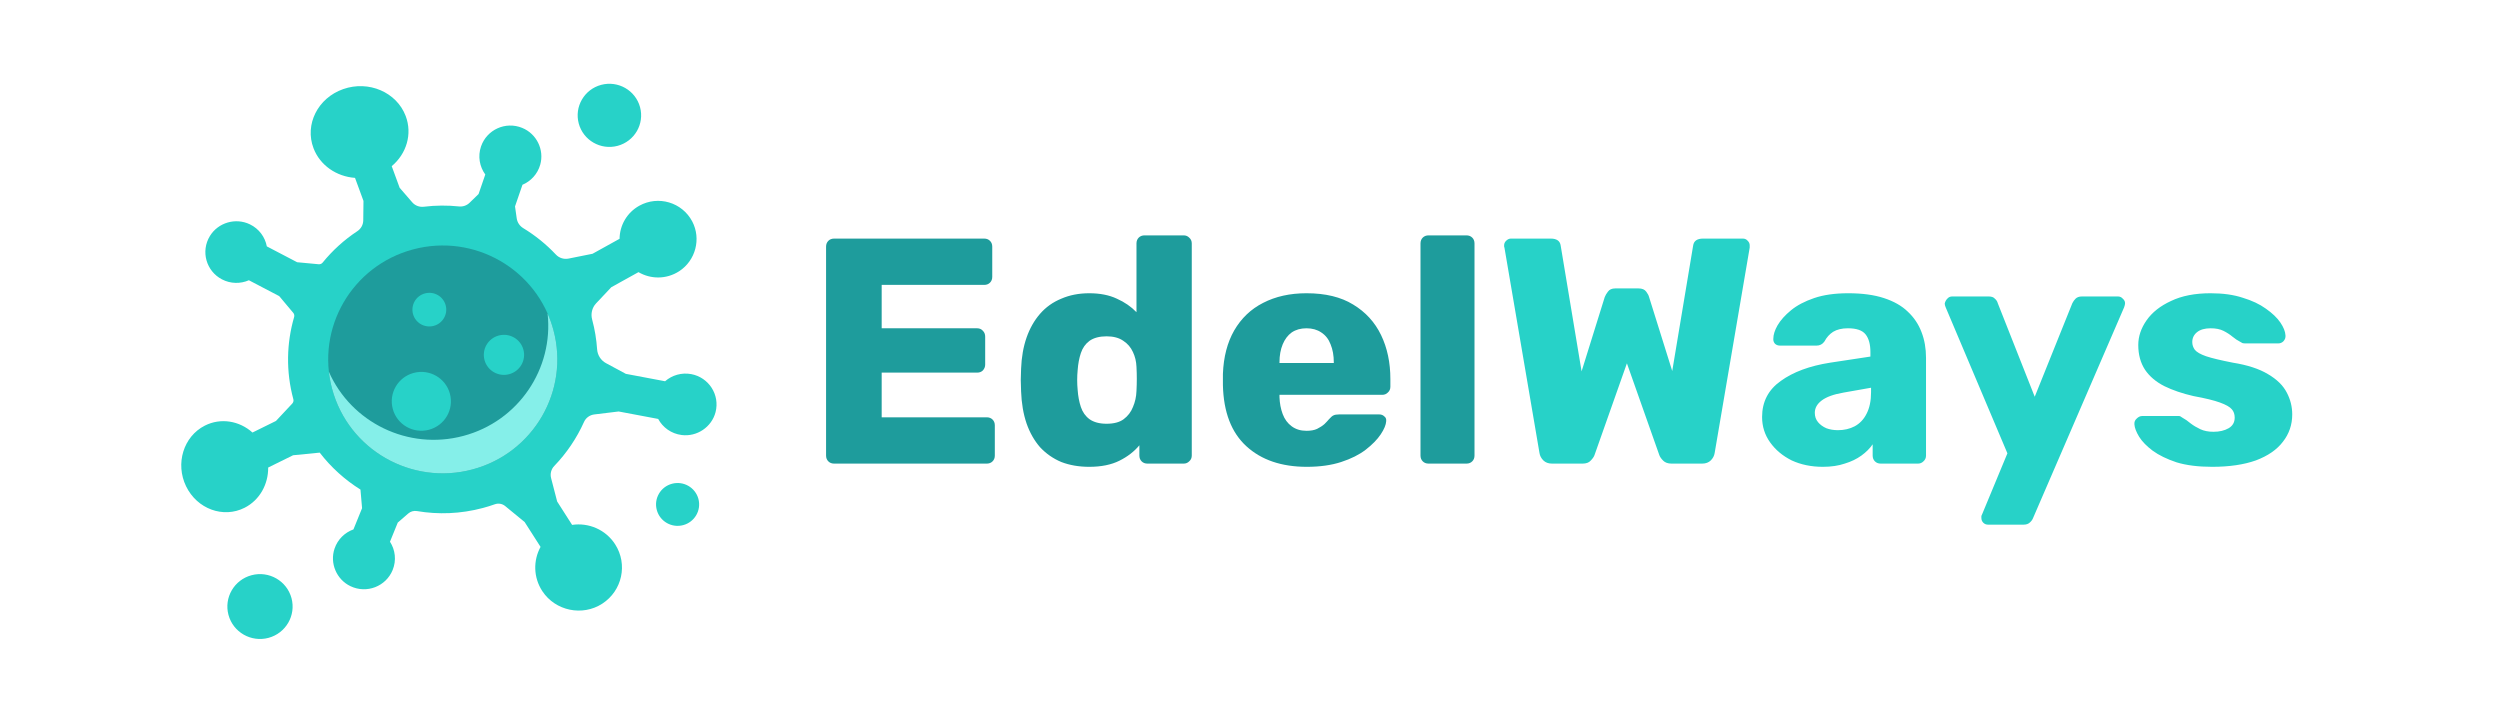 <svg width="140" height="40" viewBox="0 0 140 40" fill="none" xmlns="http://www.w3.org/2000/svg">
<path d="M46.71 25.962C46.578 25.962 46.47 25.919 46.386 25.835C46.302 25.752 46.26 25.643 46.26 25.512V13.812C46.26 13.68 46.302 13.572 46.386 13.488C46.47 13.403 46.578 13.361 46.71 13.361H55.116C55.248 13.361 55.356 13.403 55.44 13.488C55.524 13.572 55.566 13.68 55.566 13.812V15.504C55.566 15.636 55.524 15.743 55.44 15.828C55.356 15.912 55.248 15.954 55.116 15.954H49.374V18.384H54.72C54.852 18.384 54.96 18.431 55.044 18.527C55.128 18.611 55.17 18.72 55.17 18.852V20.418C55.17 20.538 55.128 20.645 55.044 20.741C54.96 20.826 54.852 20.867 54.72 20.867H49.374V23.369H55.26C55.392 23.369 55.5 23.412 55.584 23.495C55.668 23.579 55.71 23.688 55.71 23.82V25.512C55.71 25.643 55.668 25.752 55.584 25.835C55.5 25.919 55.392 25.962 55.26 25.962H46.71ZM60.997 26.142C60.421 26.142 59.899 26.052 59.431 25.872C58.975 25.68 58.579 25.404 58.243 25.044C57.919 24.672 57.667 24.227 57.487 23.712C57.307 23.183 57.205 22.584 57.181 21.912C57.169 21.672 57.163 21.462 57.163 21.282C57.163 21.09 57.169 20.88 57.181 20.651C57.205 20.003 57.307 19.422 57.487 18.905C57.667 18.39 57.919 17.945 58.243 17.573C58.567 17.201 58.963 16.919 59.431 16.727C59.899 16.523 60.421 16.422 60.997 16.422C61.597 16.422 62.113 16.523 62.545 16.727C62.977 16.919 63.343 17.172 63.643 17.483V13.632C63.643 13.499 63.685 13.392 63.769 13.307C63.853 13.223 63.961 13.181 64.093 13.181H66.289C66.409 13.181 66.511 13.223 66.595 13.307C66.691 13.392 66.739 13.499 66.739 13.632V25.512C66.739 25.643 66.691 25.752 66.595 25.835C66.511 25.919 66.409 25.962 66.289 25.962H64.255C64.123 25.962 64.015 25.919 63.931 25.835C63.847 25.752 63.805 25.643 63.805 25.512V24.936C63.517 25.284 63.145 25.572 62.689 25.799C62.233 26.027 61.669 26.142 60.997 26.142ZM61.969 23.73C62.377 23.73 62.695 23.645 62.923 23.477C63.163 23.297 63.337 23.07 63.445 22.794C63.565 22.517 63.631 22.218 63.643 21.893C63.655 21.654 63.661 21.425 63.661 21.209C63.661 20.994 63.655 20.771 63.643 20.544C63.631 20.244 63.565 19.968 63.445 19.715C63.325 19.451 63.145 19.241 62.905 19.085C62.665 18.918 62.353 18.834 61.969 18.834C61.573 18.834 61.255 18.918 61.015 19.085C60.787 19.253 60.625 19.482 60.529 19.77C60.433 20.058 60.373 20.375 60.349 20.724C60.313 21.096 60.313 21.468 60.349 21.84C60.373 22.188 60.433 22.506 60.529 22.794C60.625 23.081 60.787 23.309 61.015 23.477C61.255 23.645 61.573 23.73 61.969 23.73ZM73.181 26.142C71.765 26.142 70.637 25.758 69.797 24.989C68.957 24.221 68.519 23.081 68.483 21.57C68.483 21.485 68.483 21.378 68.483 21.245C68.483 21.113 68.483 21.012 68.483 20.939C68.519 19.991 68.729 19.181 69.113 18.509C69.509 17.826 70.049 17.309 70.733 16.962C71.429 16.602 72.239 16.422 73.163 16.422C74.219 16.422 75.089 16.631 75.773 17.052C76.469 17.471 76.991 18.041 77.339 18.762C77.687 19.482 77.861 20.303 77.861 21.227V21.66C77.861 21.791 77.813 21.899 77.717 21.983C77.633 22.067 77.531 22.11 77.411 22.11H71.651C71.651 22.122 71.651 22.14 71.651 22.163C71.651 22.188 71.651 22.212 71.651 22.235C71.663 22.584 71.723 22.901 71.831 23.189C71.939 23.477 72.107 23.706 72.335 23.873C72.563 24.041 72.839 24.125 73.163 24.125C73.403 24.125 73.601 24.09 73.757 24.017C73.925 23.933 74.063 23.843 74.171 23.747C74.279 23.64 74.363 23.549 74.423 23.477C74.531 23.358 74.615 23.285 74.675 23.262C74.747 23.226 74.855 23.207 74.999 23.207H77.231C77.351 23.207 77.447 23.244 77.519 23.316C77.603 23.375 77.639 23.465 77.627 23.585C77.615 23.79 77.513 24.035 77.321 24.323C77.129 24.611 76.847 24.899 76.475 25.188C76.115 25.463 75.659 25.692 75.107 25.872C74.555 26.052 73.913 26.142 73.181 26.142ZM71.651 20.328H74.693V20.291C74.693 19.907 74.633 19.572 74.513 19.284C74.405 18.995 74.231 18.773 73.991 18.617C73.763 18.462 73.487 18.384 73.163 18.384C72.839 18.384 72.563 18.462 72.335 18.617C72.119 18.773 71.951 18.995 71.831 19.284C71.711 19.572 71.651 19.907 71.651 20.291V20.328ZM79.998 25.962C79.866 25.962 79.758 25.919 79.674 25.835C79.59 25.752 79.548 25.643 79.548 25.512V13.632C79.548 13.499 79.59 13.392 79.674 13.307C79.758 13.223 79.866 13.181 79.998 13.181H82.122C82.254 13.181 82.362 13.223 82.446 13.307C82.53 13.392 82.572 13.499 82.572 13.632V25.512C82.572 25.643 82.53 25.752 82.446 25.835C82.362 25.919 82.254 25.962 82.122 25.962H79.998Z" fill="#1E9C9C"/>
<path d="M86.913 25.962C86.709 25.962 86.547 25.901 86.427 25.782C86.307 25.662 86.235 25.523 86.211 25.367L84.249 13.866C84.237 13.841 84.231 13.818 84.231 13.793C84.231 13.77 84.231 13.752 84.231 13.739C84.231 13.643 84.267 13.559 84.339 13.488C84.423 13.403 84.513 13.361 84.609 13.361H86.841C87.177 13.361 87.363 13.493 87.399 13.758L88.569 20.796L89.865 16.637C89.901 16.541 89.961 16.439 90.045 16.331C90.129 16.212 90.267 16.151 90.459 16.151H91.755C91.959 16.151 92.103 16.212 92.187 16.331C92.271 16.439 92.325 16.541 92.349 16.637L93.645 20.777L94.815 13.758C94.851 13.493 95.037 13.361 95.373 13.361H97.605C97.713 13.361 97.803 13.403 97.875 13.488C97.947 13.559 97.983 13.643 97.983 13.739C97.983 13.752 97.983 13.77 97.983 13.793C97.983 13.818 97.983 13.841 97.983 13.866L96.021 25.367C95.997 25.523 95.925 25.662 95.805 25.782C95.685 25.901 95.523 25.962 95.319 25.962H93.609C93.405 25.962 93.249 25.907 93.141 25.799C93.033 25.692 92.961 25.59 92.925 25.494L91.107 20.346L89.289 25.494C89.253 25.59 89.181 25.692 89.073 25.799C88.977 25.907 88.827 25.962 88.623 25.962H86.913ZM102.079 26.142C101.431 26.142 100.849 26.021 100.333 25.782C99.829 25.529 99.427 25.194 99.127 24.773C98.827 24.354 98.677 23.88 98.677 23.352C98.677 22.5 99.025 21.828 99.721 21.335C100.417 20.831 101.341 20.489 102.493 20.309L104.743 19.968V19.715C104.743 19.284 104.653 18.953 104.473 18.726C104.293 18.497 103.963 18.384 103.483 18.384C103.147 18.384 102.871 18.45 102.655 18.581C102.451 18.713 102.289 18.893 102.169 19.122C102.061 19.277 101.911 19.355 101.719 19.355H99.703C99.571 19.355 99.469 19.32 99.397 19.247C99.325 19.163 99.295 19.067 99.307 18.959C99.307 18.744 99.385 18.497 99.541 18.221C99.709 17.933 99.961 17.651 100.297 17.375C100.633 17.099 101.065 16.872 101.593 16.692C102.121 16.512 102.757 16.422 103.501 16.422C104.281 16.422 104.947 16.512 105.499 16.692C106.051 16.872 106.495 17.123 106.831 17.448C107.179 17.771 107.437 18.155 107.605 18.599C107.773 19.032 107.857 19.512 107.857 20.04V25.512C107.857 25.643 107.809 25.752 107.713 25.835C107.629 25.919 107.527 25.962 107.407 25.962H105.319C105.187 25.962 105.079 25.919 104.995 25.835C104.911 25.752 104.869 25.643 104.869 25.512V24.881C104.713 25.11 104.503 25.32 104.239 25.512C103.975 25.703 103.663 25.854 103.303 25.962C102.955 26.081 102.547 26.142 102.079 26.142ZM102.925 24.09C103.273 24.09 103.585 24.017 103.861 23.873C104.149 23.718 104.371 23.483 104.527 23.172C104.695 22.848 104.779 22.445 104.779 21.965V21.713L103.249 21.983C102.685 22.079 102.271 22.23 102.007 22.433C101.755 22.625 101.629 22.854 101.629 23.117C101.629 23.322 101.689 23.495 101.809 23.64C101.929 23.784 102.085 23.898 102.277 23.982C102.469 24.053 102.685 24.09 102.925 24.09ZM111.335 29.381C111.227 29.381 111.137 29.346 111.065 29.273C110.993 29.201 110.957 29.111 110.957 29.003C110.957 28.98 110.957 28.944 110.957 28.895C110.969 28.86 110.987 28.817 111.011 28.77L112.415 25.386L108.959 17.213C108.923 17.13 108.905 17.058 108.905 16.997C108.929 16.89 108.977 16.799 109.049 16.727C109.121 16.643 109.211 16.602 109.319 16.602H111.371C111.527 16.602 111.641 16.643 111.713 16.727C111.797 16.799 111.851 16.884 111.875 16.98L113.945 22.218L116.051 16.98C116.099 16.884 116.159 16.799 116.231 16.727C116.315 16.643 116.435 16.602 116.591 16.602H118.607C118.715 16.602 118.805 16.643 118.877 16.727C118.961 16.799 119.003 16.884 119.003 16.98C119.003 17.04 118.985 17.117 118.949 17.213L113.855 29.003C113.819 29.099 113.759 29.183 113.675 29.256C113.591 29.34 113.471 29.381 113.315 29.381H111.335ZM123.883 26.142C123.103 26.142 122.437 26.058 121.885 25.89C121.345 25.709 120.901 25.494 120.553 25.241C120.217 24.989 119.965 24.732 119.797 24.468C119.629 24.192 119.539 23.957 119.527 23.765C119.515 23.634 119.557 23.526 119.653 23.442C119.749 23.346 119.851 23.297 119.959 23.297H122.011C122.047 23.297 122.077 23.303 122.101 23.316C122.125 23.328 122.161 23.352 122.209 23.387C122.365 23.471 122.521 23.579 122.677 23.712C122.833 23.831 123.013 23.939 123.217 24.035C123.421 24.131 123.667 24.18 123.955 24.18C124.291 24.18 124.573 24.113 124.801 23.982C125.029 23.849 125.143 23.651 125.143 23.387C125.143 23.195 125.089 23.04 124.981 22.919C124.873 22.788 124.651 22.662 124.315 22.541C123.991 22.422 123.499 22.302 122.839 22.181C122.215 22.038 121.669 21.852 121.201 21.623C120.733 21.384 120.373 21.078 120.121 20.706C119.869 20.322 119.743 19.86 119.743 19.32C119.743 18.84 119.899 18.378 120.211 17.933C120.523 17.489 120.979 17.13 121.579 16.854C122.179 16.566 122.917 16.422 123.793 16.422C124.489 16.422 125.089 16.506 125.593 16.674C126.109 16.829 126.541 17.034 126.889 17.285C127.249 17.538 127.519 17.796 127.699 18.059C127.879 18.323 127.975 18.564 127.987 18.779C127.999 18.899 127.963 19.008 127.879 19.104C127.795 19.188 127.699 19.23 127.591 19.23H125.719C125.671 19.23 125.623 19.224 125.575 19.212C125.527 19.188 125.485 19.163 125.449 19.14C125.305 19.067 125.161 18.971 125.017 18.852C124.873 18.732 124.705 18.623 124.513 18.527C124.321 18.431 124.081 18.384 123.793 18.384C123.469 18.384 123.217 18.456 123.037 18.599C122.857 18.744 122.767 18.93 122.767 19.157C122.767 19.314 122.815 19.457 122.911 19.59C123.019 19.721 123.229 19.841 123.541 19.95C123.865 20.058 124.363 20.177 125.035 20.309C125.863 20.442 126.523 20.657 127.015 20.957C127.507 21.245 127.855 21.587 128.059 21.983C128.263 22.367 128.365 22.776 128.365 23.207C128.365 23.784 128.191 24.294 127.843 24.738C127.507 25.181 127.003 25.529 126.331 25.782C125.659 26.021 124.843 26.142 123.883 26.142Z" fill="#27D2C8"/>
<path d="M19.221 4.989C20.645 4.489 22.211 5.163 22.717 6.493C23.105 7.511 22.758 8.618 21.936 9.305L22.38 10.516L23.087 11.332C23.248 11.518 23.493 11.607 23.738 11.577C24.399 11.496 25.056 11.493 25.699 11.56C25.917 11.584 26.134 11.512 26.291 11.36L26.8 10.866L27.176 9.772C26.857 9.333 26.748 8.752 26.938 8.199C27.26 7.263 28.311 6.779 29.245 7.163C30.051 7.492 30.489 8.388 30.253 9.222C30.103 9.752 29.724 10.15 29.258 10.347L28.841 11.559L28.936 12.228C28.969 12.457 29.105 12.658 29.305 12.778C29.975 13.185 30.59 13.682 31.13 14.256C31.312 14.45 31.582 14.533 31.843 14.48L33.182 14.211L34.696 13.372C34.704 12.627 35.102 11.908 35.802 11.52C36.861 10.933 38.201 11.327 38.766 12.402C39.275 13.373 38.955 14.592 38.033 15.189C37.312 15.655 36.434 15.638 35.755 15.24L34.233 16.084L33.382 16.987C33.154 17.229 33.073 17.572 33.16 17.893C33.16 17.895 33.161 17.896 33.161 17.898C33.31 18.451 33.401 19.006 33.438 19.557C33.46 19.885 33.645 20.18 33.936 20.337L35.046 20.935L37.245 21.35C37.633 21.012 38.167 20.849 38.713 20.951C39.691 21.136 40.322 22.105 40.071 23.08C39.855 23.915 39.032 24.47 38.172 24.361C37.586 24.286 37.112 23.934 36.858 23.46L34.644 23.043L33.279 23.209C33.027 23.24 32.807 23.398 32.705 23.628C32.296 24.538 31.732 25.375 31.036 26.097C30.863 26.277 30.799 26.534 30.861 26.774L31.201 28.084L32.038 29.394C32.96 29.256 33.919 29.654 34.451 30.486C35.166 31.603 34.842 33.083 33.728 33.805C32.616 34.526 31.102 34.212 30.373 33.108C29.863 32.335 29.857 31.382 30.271 30.626L29.381 29.235L28.288 28.338C28.126 28.205 27.905 28.169 27.708 28.24C27.488 28.318 27.265 28.388 27.036 28.448C25.794 28.78 24.541 28.822 23.349 28.62C23.174 28.59 22.995 28.64 22.862 28.756L22.275 29.264L21.839 30.336C22.134 30.792 22.209 31.378 21.989 31.919C21.616 32.837 20.539 33.262 19.628 32.827C18.843 32.453 18.455 31.535 18.737 30.716C18.916 30.194 19.316 29.818 19.793 29.647L20.276 28.459L20.186 27.416C19.315 26.872 18.539 26.173 17.904 25.347L16.413 25.494L15.018 26.182C15.027 27.116 14.545 28.004 13.699 28.434C12.504 29.041 11.037 28.503 10.421 27.233C9.806 25.963 10.275 24.442 11.47 23.835C12.364 23.381 13.411 23.567 14.139 24.222L15.455 23.573L16.369 22.596C16.428 22.532 16.45 22.442 16.428 22.358L16.427 22.357C16.005 20.79 16.048 19.206 16.472 17.751C16.494 17.671 16.477 17.585 16.424 17.521L15.636 16.583L13.938 15.694C13.47 15.899 12.915 15.899 12.428 15.643C11.547 15.182 11.23 14.075 11.755 13.216C12.216 12.462 13.197 12.176 13.995 12.563C14.511 12.812 14.844 13.28 14.942 13.797L16.64 14.685L17.848 14.798C17.932 14.806 18.014 14.771 18.067 14.706C18.616 14.031 19.268 13.435 20.009 12.947C20.213 12.812 20.339 12.589 20.342 12.345L20.355 11.252L19.881 9.961C18.854 9.888 17.925 9.268 17.557 8.301C17.051 6.971 17.796 5.488 19.221 4.989Z" fill="#27D2C8"/>
<path d="M30.99 18.477C30.073 15.074 26.556 13.054 23.134 13.966C19.712 14.878 17.682 18.376 18.599 21.779C19.516 25.181 23.033 27.201 26.454 26.289C29.876 25.377 31.907 21.879 30.99 18.477Z" fill="#1E9C9C"/>
<path d="M25.948 24.411C22.848 25.237 19.669 23.657 18.417 20.82C18.453 21.139 18.513 21.459 18.599 21.779C19.516 25.181 23.033 27.201 26.454 26.289C29.876 25.377 31.907 21.88 30.99 18.477C30.904 18.157 30.795 17.85 30.665 17.557C31.007 20.635 29.049 23.585 25.948 24.411Z" fill="#85EFE9"/>
<path d="M16.324 33.496C16.063 32.527 15.061 31.952 14.087 32.212C13.113 32.471 12.534 33.467 12.795 34.436C13.056 35.405 14.058 35.98 15.033 35.721C16.007 35.461 16.585 34.465 16.324 33.496Z" fill="#27D2C8"/>
<path d="M39.111 27.938C38.938 27.298 38.277 26.918 37.633 27.09C36.989 27.261 36.607 27.919 36.78 28.559C36.952 29.199 37.614 29.579 38.258 29.407C38.901 29.236 39.283 28.578 39.111 27.938Z" fill="#27D2C8"/>
<path d="M35.843 6.002C35.589 5.059 34.614 4.5 33.666 4.752C32.718 5.005 32.156 5.974 32.41 6.917C32.664 7.86 33.638 8.419 34.586 8.167C35.534 7.914 36.097 6.945 35.843 6.002Z" fill="#27D2C8"/>
<path d="M25.195 22.048C24.959 21.169 24.05 20.647 23.166 20.883C22.283 21.118 21.758 22.022 21.995 22.901C22.232 23.779 23.14 24.301 24.024 24.066C24.908 23.83 25.432 22.927 25.195 22.048Z" fill="#27D2C8"/>
<path d="M29.311 19.582C29.15 18.983 28.531 18.628 27.93 18.789C27.328 18.949 26.971 19.564 27.132 20.162C27.294 20.761 27.912 21.116 28.513 20.955C29.115 20.795 29.472 20.18 29.311 19.582Z" fill="#27D2C8"/>
<path d="M24.958 17.096C24.822 16.594 24.303 16.296 23.798 16.43C23.293 16.565 22.993 17.081 23.128 17.584C23.264 18.086 23.783 18.384 24.288 18.249C24.793 18.115 25.093 17.598 24.958 17.096Z" fill="#27D2C8"/>
</svg>
